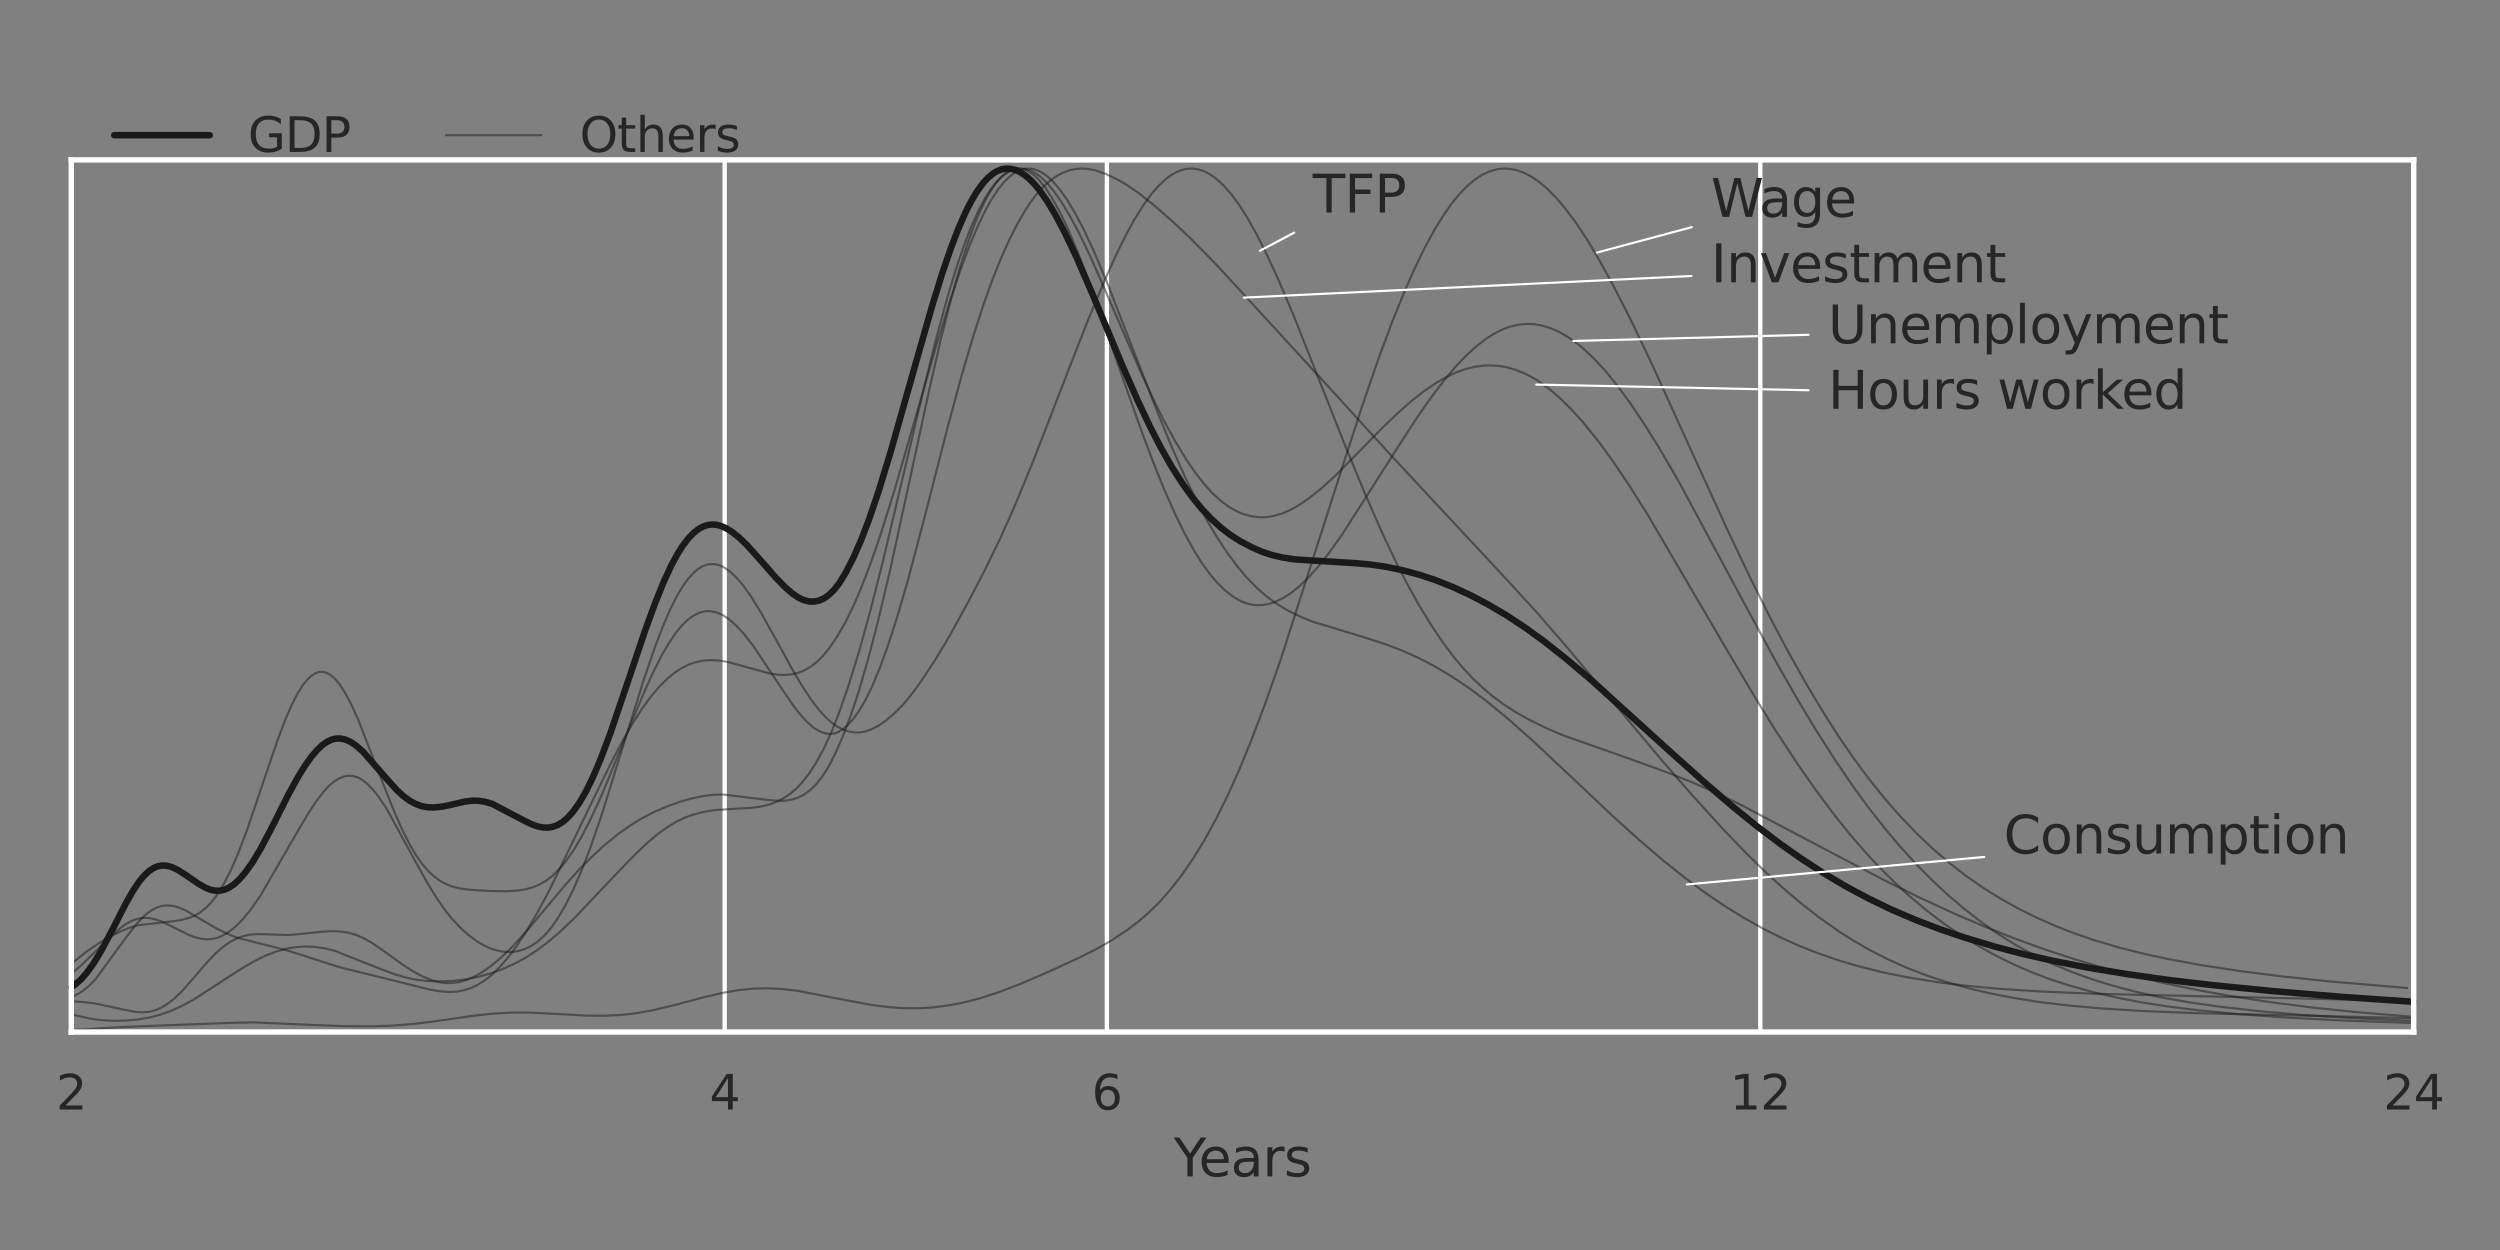 <?xml version="1.0" encoding="utf-8" standalone="no"?>
<!DOCTYPE svg PUBLIC "-//W3C//DTD SVG 1.1//EN"
  "http://www.w3.org/Graphics/SVG/1.1/DTD/svg11.dtd">
<svg xmlns:xlink="http://www.w3.org/1999/xlink" width="576pt" height="288pt" viewBox="0 0 576 288" xmlns="http://www.w3.org/2000/svg" version="1.1">
 <rect x="0" y="0" width="576" height="288" fill="#808080" stroke="none"/>
 <defs>
  <style type="text/css">*{stroke-linejoin: round; stroke-linecap: butt}</style>
 </defs>
 <g id="figure_1">
  <g id="patch_1">
   <path d="M 0 288 
L 576 288 
L 576 0 
L 0 0 
L 0 288 
z
" style="fill: none"/>
  </g>
  <g id="axes_1">
   <g id="patch_2">
    <path d="M 16.425 237.78 
L 556.11 237.78 
L 556.11 36.836 
L 16.425 36.836 
L 16.425 237.78 
z
" style="fill: none"/>
   </g>
   <g id="matplotlib.axis_1">
    <g id="xtick_1">
     <g id="line2d_1">
      <path d="M 16.425 237.78 
L 16.425 36.836 
" clip-path="url(#pf15c7a70f2)" style="fill: none; stroke: #ffffff; stroke-linecap: round"/>
     </g>
     <g id="text_1">
      <!-- 2 -->
      <g style="fill: #262626" transform="translate(12.926 255.638) scale(0.11 -0.11)">
       <defs>
        <path id="DejaVuSans-32" d="M 1228 531 
L 3431 531 
L 3431 0 
L 469 0 
L 469 531 
Q 828 903 1448 1529 
Q 2069 2156 2228 2338 
Q 2531 2678 2651 2914 
Q 2772 3150 2772 3378 
Q 2772 3750 2511 3984 
Q 2250 4219 1831 4219 
Q 1534 4219 1204 4116 
Q 875 4013 500 3803 
L 500 4441 
Q 881 4594 1212 4672 
Q 1544 4750 1819 4750 
Q 2544 4750 2975 4387 
Q 3406 4025 3406 3419 
Q 3406 3131 3298 2873 
Q 3191 2616 2906 2266 
Q 2828 2175 2409 1742 
Q 1991 1309 1228 531 
z
" transform="scale(0.016)"/>
       </defs>
       <use xlink:href="#DejaVuSans-32"/>
      </g>
     </g>
    </g>
    <g id="xtick_2">
     <g id="line2d_2">
      <path d="M 166.966 237.78 
L 166.966 36.836 
" clip-path="url(#pf15c7a70f2)" style="fill: none; stroke: #ffffff; stroke-linecap: round"/>
     </g>
     <g id="text_2">
      <!-- 4 -->
      <g style="fill: #262626" transform="translate(163.467 255.638) scale(0.11 -0.11)">
       <defs>
        <path id="DejaVuSans-34" d="M 2419 4116 
L 825 1625 
L 2419 1625 
L 2419 4116 
z
M 2253 4666 
L 3047 4666 
L 3047 1625 
L 3713 1625 
L 3713 1100 
L 3047 1100 
L 3047 0 
L 2419 0 
L 2419 1100 
L 313 1100 
L 313 1709 
L 2253 4666 
z
" transform="scale(0.016)"/>
       </defs>
       <use xlink:href="#DejaVuSans-34"/>
      </g>
     </g>
    </g>
    <g id="xtick_3">
     <g id="line2d_3">
      <path d="M 255.027 237.78 
L 255.027 36.836 
" clip-path="url(#pf15c7a70f2)" style="fill: none; stroke: #ffffff; stroke-linecap: round"/>
     </g>
     <g id="text_3">
      <!-- 6 -->
      <g style="fill: #262626" transform="translate(251.528 255.638) scale(0.11 -0.11)">
       <defs>
        <path id="DejaVuSans-36" d="M 2113 2584 
Q 1688 2584 1439 2293 
Q 1191 2003 1191 1497 
Q 1191 994 1439 701 
Q 1688 409 2113 409 
Q 2538 409 2786 701 
Q 3034 994 3034 1497 
Q 3034 2003 2786 2293 
Q 2538 2584 2113 2584 
z
M 3366 4563 
L 3366 3988 
Q 3128 4100 2886 4159 
Q 2644 4219 2406 4219 
Q 1781 4219 1451 3797 
Q 1122 3375 1075 2522 
Q 1259 2794 1537 2939 
Q 1816 3084 2150 3084 
Q 2853 3084 3261 2657 
Q 3669 2231 3669 1497 
Q 3669 778 3244 343 
Q 2819 -91 2113 -91 
Q 1303 -91 875 529 
Q 447 1150 447 2328 
Q 447 3434 972 4092 
Q 1497 4750 2381 4750 
Q 2619 4750 2861 4703 
Q 3103 4656 3366 4563 
z
" transform="scale(0.016)"/>
       </defs>
       <use xlink:href="#DejaVuSans-36"/>
      </g>
     </g>
    </g>
    <g id="xtick_4">
     <g id="line2d_4">
      <path d="M 405.569 237.78 
L 405.569 36.836 
" clip-path="url(#pf15c7a70f2)" style="fill: none; stroke: #ffffff; stroke-linecap: round"/>
     </g>
     <g id="text_4">
      <!-- 12 -->
      <g style="fill: #262626" transform="translate(398.57 255.638) scale(0.11 -0.11)">
       <defs>
        <path id="DejaVuSans-31" d="M 794 531 
L 1825 531 
L 1825 4091 
L 703 3866 
L 703 4441 
L 1819 4666 
L 2450 4666 
L 2450 531 
L 3481 531 
L 3481 0 
L 794 0 
L 794 531 
z
" transform="scale(0.016)"/>
       </defs>
       <use xlink:href="#DejaVuSans-31"/>
       <use xlink:href="#DejaVuSans-32" x="63.623"/>
      </g>
     </g>
    </g>
    <g id="xtick_5">
     <g id="line2d_5">
      <path d="M 556.11 237.78 
L 556.11 36.836 
" clip-path="url(#pf15c7a70f2)" style="fill: none; stroke: #ffffff; stroke-linecap: round"/>
     </g>
     <g id="text_5">
      <!-- 24 -->
      <g style="fill: #262626" transform="translate(549.111 255.638) scale(0.11 -0.11)">
       <use xlink:href="#DejaVuSans-32"/>
       <use xlink:href="#DejaVuSans-34" x="63.623"/>
      </g>
     </g>
    </g>
    <g id="xtick_6"/>
    <g id="xtick_7"/>
    <g id="xtick_8"/>
    <g id="xtick_9"/>
    <g id="xtick_10"/>
    <g id="xtick_11"/>
    <g id="xtick_12"/>
    <g id="xtick_13"/>
    <g id="xtick_14"/>
    <g id="text_6">
     <!-- Years -->
     <g style="fill: #262626" transform="translate(270.437 271.044) scale(0.12 -0.12)">
      <defs>
       <path id="DejaVuSans-59" d="M -13 4666 
L 666 4666 
L 1959 2747 
L 3244 4666 
L 3922 4666 
L 2272 2222 
L 2272 0 
L 1638 0 
L 1638 2222 
L -13 4666 
z
" transform="scale(0.016)"/>
       <path id="DejaVuSans-65" d="M 3597 1894 
L 3597 1613 
L 953 1613 
Q 991 1019 1311 708 
Q 1631 397 2203 397 
Q 2534 397 2845 478 
Q 3156 559 3463 722 
L 3463 178 
Q 3153 47 2828 -22 
Q 2503 -91 2169 -91 
Q 1331 -91 842 396 
Q 353 884 353 1716 
Q 353 2575 817 3079 
Q 1281 3584 2069 3584 
Q 2775 3584 3186 3129 
Q 3597 2675 3597 1894 
z
M 3022 2063 
Q 3016 2534 2758 2815 
Q 2500 3097 2075 3097 
Q 1594 3097 1305 2825 
Q 1016 2553 972 2059 
L 3022 2063 
z
" transform="scale(0.016)"/>
       <path id="DejaVuSans-61" d="M 2194 1759 
Q 1497 1759 1228 1600 
Q 959 1441 959 1056 
Q 959 750 1161 570 
Q 1363 391 1709 391 
Q 2188 391 2477 730 
Q 2766 1069 2766 1631 
L 2766 1759 
L 2194 1759 
z
M 3341 1997 
L 3341 0 
L 2766 0 
L 2766 531 
Q 2569 213 2275 61 
Q 1981 -91 1556 -91 
Q 1019 -91 701 211 
Q 384 513 384 1019 
Q 384 1609 779 1909 
Q 1175 2209 1959 2209 
L 2766 2209 
L 2766 2266 
Q 2766 2663 2505 2880 
Q 2244 3097 1772 3097 
Q 1472 3097 1187 3025 
Q 903 2953 641 2809 
L 641 3341 
Q 956 3463 1253 3523 
Q 1550 3584 1831 3584 
Q 2591 3584 2966 3190 
Q 3341 2797 3341 1997 
z
" transform="scale(0.016)"/>
       <path id="DejaVuSans-72" d="M 2631 2963 
Q 2534 3019 2420 3045 
Q 2306 3072 2169 3072 
Q 1681 3072 1420 2755 
Q 1159 2438 1159 1844 
L 1159 0 
L 581 0 
L 581 3500 
L 1159 3500 
L 1159 2956 
Q 1341 3275 1631 3429 
Q 1922 3584 2338 3584 
Q 2397 3584 2469 3576 
Q 2541 3569 2628 3553 
L 2631 2963 
z
" transform="scale(0.016)"/>
       <path id="DejaVuSans-73" d="M 2834 3397 
L 2834 2853 
Q 2591 2978 2328 3040 
Q 2066 3103 1784 3103 
Q 1356 3103 1142 2972 
Q 928 2841 928 2578 
Q 928 2378 1081 2264 
Q 1234 2150 1697 2047 
L 1894 2003 
Q 2506 1872 2764 1633 
Q 3022 1394 3022 966 
Q 3022 478 2636 193 
Q 2250 -91 1575 -91 
Q 1294 -91 989 -36 
Q 684 19 347 128 
L 347 722 
Q 666 556 975 473 
Q 1284 391 1588 391 
Q 1994 391 2212 530 
Q 2431 669 2431 922 
Q 2431 1156 2273 1281 
Q 2116 1406 1581 1522 
L 1381 1569 
Q 847 1681 609 1914 
Q 372 2147 372 2553 
Q 372 3047 722 3315 
Q 1072 3584 1716 3584 
Q 2034 3584 2315 3537 
Q 2597 3491 2834 3397 
z
" transform="scale(0.016)"/>
      </defs>
      <use xlink:href="#DejaVuSans-59"/>
      <use xlink:href="#DejaVuSans-65" x="47.834"/>
      <use xlink:href="#DejaVuSans-61" x="109.357"/>
      <use xlink:href="#DejaVuSans-72" x="170.637"/>
      <use xlink:href="#DejaVuSans-73" x="211.75"/>
     </g>
    </g>
   </g>
   <g id="matplotlib.axis_2"/>
   <g id="line2d_6">
    <path d="M 555.993 230.811 
L 539.336 229.659 
L 523.867 228.366 
L 509.426 226.937 
L 499.496 225.764 
L 490 224.428 
L 480.902 222.915 
L 473.242 221.424 
L 465.843 219.744 
L 459.696 218.128 
L 452.738 216.049 
L 446.946 214.087 
L 441.304 211.934 
L 435.806 209.573 
L 430.443 206.99 
L 425.209 204.18 
L 420.099 201.141 
L 415.106 197.896 
L 410.225 194.465 
L 404.666 190.252 
L 399.246 185.859 
L 392.47 180.044 
L 383.752 172.225 
L 366.642 156.695 
L 360.798 151.75 
L 355.733 147.748 
L 351.395 144.605 
L 347.142 141.802 
L 342.971 139.329 
L 338.879 137.171 
L 334.862 135.306 
L 330.918 133.72 
L 327.045 132.428 
L 323.239 131.402 
L 319.499 130.62 
L 315.822 130.069 
L 312.207 129.745 
L 298.318 128.891 
L 295.454 128.438 
L 293.096 127.887 
L 290.763 127.121 
L 288.455 126.111 
L 285.717 124.675 
L 283.462 123.231 
L 281.23 121.516 
L 279.02 119.502 
L 276.833 117.169 
L 274.668 114.512 
L 272.524 111.536 
L 269.979 107.567 
L 267.463 103.149 
L 264.976 98.311 
L 262.11 92.239 
L 258.48 83.965 
L 251.785 67.936 
L 247.941 59.088 
L 245.29 53.513 
L 243.043 49.279 
L 241.189 46.209 
L 239.35 43.617 
L 237.89 41.922 
L 236.439 40.59 
L 234.998 39.622 
L 233.924 39.14 
L 232.855 38.877 
L 231.791 38.838 
L 230.733 39.028 
L 229.679 39.451 
L 228.631 40.109 
L 227.588 41.003 
L 226.549 42.132 
L 225.173 44.001 
L 223.804 46.276 
L 222.445 48.945 
L 220.757 52.805 
L 219.083 57.17 
L 217.09 62.982 
L 214.789 70.399 
L 211.542 81.739 
L 205.191 104.157 
L 202.393 113.289 
L 200.241 119.629 
L 198.413 124.411 
L 196.601 128.544 
L 194.803 132.029 
L 193.317 134.434 
L 192.135 135.943 
L 190.959 137.092 
L 189.79 137.904 
L 188.627 138.404 
L 187.47 138.613 
L 186.32 138.557 
L 185.175 138.256 
L 184.037 137.731 
L 182.622 136.791 
L 180.936 135.328 
L 178.708 133.049 
L 175.409 129.288 
L 172.16 125.656 
L 170.286 123.849 
L 168.693 122.572 
L 167.374 121.742 
L 166.064 121.165 
L 165.021 120.906 
L 163.983 120.843 
L 162.95 120.985 
L 161.922 121.342 
L 160.898 121.918 
L 159.88 122.716 
L 158.614 124.017 
L 157.355 125.653 
L 156.103 127.623 
L 154.61 130.398 
L 152.881 134.147 
L 150.923 138.993 
L 148.499 145.657 
L 145.15 155.606 
L 140.686 168.773 
L 138.373 174.911 
L 136.54 179.219 
L 134.949 182.451 
L 133.37 185.149 
L 132.025 187.024 
L 130.689 188.496 
L 129.581 189.422 
L 128.479 190.082 
L 127.383 190.494 
L 126.292 190.681 
L 125.207 190.666 
L 123.911 190.418 
L 122.41 189.879 
L 120.494 188.933 
L 113.407 185.212 
L 111.772 184.733 
L 110.15 184.482 
L 108.74 184.473 
L 106.941 184.709 
L 104.172 185.365 
L 101.826 185.853 
L 99.891 186.046 
L 98.354 185.979 
L 97.019 185.703 
L 95.692 185.202 
L 94.373 184.472 
L 92.875 183.368 
L 91.387 181.985 
L 89.358 179.752 
L 83.562 173.108 
L 81.959 171.712 
L 80.72 170.901 
L 79.489 170.368 
L 78.439 170.147 
L 77.394 170.164 
L 76.354 170.426 
L 75.319 170.928 
L 74.288 171.656 
L 73.093 172.773 
L 71.734 174.363 
L 70.216 176.489 
L 68.542 179.22 
L 66.384 183.182 
L 62.78 190.372 
L 60.036 195.576 
L 58.12 198.765 
L 56.536 200.988 
L 55.12 202.64 
L 53.869 203.782 
L 52.78 204.511 
L 51.697 204.986 
L 50.619 205.218 
L 49.547 205.21 
L 48.479 204.982 
L 47.266 204.497 
L 45.759 203.639 
L 43.22 201.875 
L 41.005 200.436 
L 39.541 199.758 
L 38.376 199.459 
L 37.362 199.414 
L 36.353 199.596 
L 35.348 200.015 
L 34.349 200.679 
L 33.212 201.736 
L 32.08 203.101 
L 30.675 205.19 
L 29 208.131 
L 26.236 213.551 
L 23.372 218.973 
L 21.618 221.869 
L 20.011 224.106 
L 18.681 225.637 
L 17.36 226.811 
L 16.439 227.457 
L 16.439 227.457 
" style="fill: none; stroke: #1a1a1a; stroke-width: 1.5; stroke-linecap: round"/>
   </g>
   <g id="line2d_7">
    <path d="M 554.624 227.637 
L 536.639 226.115 
L 525.427 224.923 
L 516.07 223.727 
L 507.1 222.353 
L 499.695 220.993 
L 493.712 219.697 
L 487.889 218.22 
L 482.218 216.53 
L 477.785 214.997 
L 473.441 213.284 
L 469.183 211.398 
L 465.006 209.322 
L 460.908 207.039 
L 456.886 204.528 
L 452.937 201.776 
L 449.058 198.766 
L 445.248 195.488 
L 441.503 191.931 
L 437.822 188.087 
L 434.202 183.952 
L 430.642 179.521 
L 427.139 174.794 
L 423.691 169.774 
L 420.298 164.473 
L 416.129 157.522 
L 412.039 150.237 
L 408.024 142.653 
L 403.303 133.227 
L 397.921 121.914 
L 391.191 107.182 
L 380.42 83.493 
L 375.57 73.381 
L 371.498 65.405 
L 368.162 59.371 
L 365.529 55.009 
L 362.928 51.103 
L 360.358 47.688 
L 358.45 45.469 
L 356.558 43.557 
L 354.683 41.96 
L 352.824 40.686 
L 350.981 39.74 
L 349.154 39.125 
L 347.341 38.845 
L 346.141 38.844 
L 344.948 38.992 
L 343.17 39.493 
L 341.407 40.326 
L 339.658 41.488 
L 337.923 42.97 
L 336.201 44.765 
L 334.493 46.862 
L 332.799 49.249 
L 330.56 52.86 
L 328.343 56.927 
L 326.15 61.411 
L 323.438 67.533 
L 320.76 74.152 
L 317.589 82.683 
L 313.948 93.243 
L 309.354 107.371 
L 295.179 151.628 
L 291.427 162.333 
L 288.195 170.845 
L 285.463 177.472 
L 282.765 183.471 
L 280.101 188.851 
L 277.468 193.636 
L 274.867 197.864 
L 272.297 201.589 
L 269.756 204.875 
L 267.246 207.729 
L 264.763 210.18 
L 262.309 212.299 
L 259.481 214.434 
L 256.293 216.534 
L 252.761 218.575 
L 248.903 220.536 
L 240.282 224.476 
L 234.481 226.945 
L 229.878 228.683 
L 225.715 230.025 
L 221.967 230.988 
L 218.283 231.692 
L 214.988 232.106 
L 211.741 232.305 
L 208.225 232.286 
L 204.765 232.044 
L 200.746 231.521 
L 195.899 230.637 
L 183.669 228.266 
L 180.018 227.855 
L 176.702 227.704 
L 173.436 227.794 
L 170.219 228.117 
L 166.786 228.696 
L 162.634 229.643 
L 155.057 231.659 
L 150.149 232.817 
L 146.3 233.492 
L 142.754 233.872 
L 139.033 234.035 
L 134.922 233.98 
L 128.898 233.643 
L 121.755 233.289 
L 117.538 233.31 
L 113.401 233.552 
L 108.94 234.038 
L 101.443 235.131 
L 95.325 235.912 
L 90.477 236.297 
L 85.556 236.462 
L 79.512 236.43 
L 72.272 236.161 
L 58.319 235.554 
L 53.445 235.659 
L 33.552 236.414 
L 27.675 236.663 
L 16.507 237.325 
L 16.507 237.325 
" style="fill: none; stroke: #1a1a1a; stroke-opacity: 0.5; stroke-width: 0.5; stroke-linecap: round"/>
   </g>
   <g id="line2d_8">
    <path d="M 554.554 230.603 
L 512.111 229.646 
L 483.271 228.986 
L 470.17 228.44 
L 460.838 227.84 
L 452.867 227.101 
L 446.125 226.249 
L 439.586 225.19 
L 434.133 224.091 
L 428.814 222.791 
L 423.622 221.271 
L 418.551 219.515 
L 414.414 217.864 
L 410.355 216.038 
L 406.369 214.036 
L 401.682 211.411 
L 397.093 208.562 
L 392.6 205.499 
L 388.197 202.241 
L 383.171 198.232 
L 377.566 193.438 
L 371.428 187.881 
L 362.213 179.189 
L 352.755 170.313 
L 347.272 165.462 
L 342.511 161.559 
L 338.43 158.508 
L 334.424 155.821 
L 330.49 153.484 
L 326.627 151.483 
L 322.831 149.798 
L 319.1 148.387 
L 314.913 147.036 
L 302.326 143.195 
L 299.411 141.999 
L 296.534 140.557 
L 294.166 139.113 
L 291.823 137.405 
L 289.505 135.394 
L 287.212 133.041 
L 284.942 130.318 
L 282.696 127.275 
L 280.473 123.913 
L 278.273 120.213 
L 275.661 115.334 
L 273.081 110.008 
L 270.108 103.306 
L 266.761 95.165 
L 261.834 82.521 
L 255.04 65.014 
L 251.915 57.641 
L 249.6 52.716 
L 247.69 49.089 
L 245.797 45.948 
L 244.293 43.813 
L 242.801 42.034 
L 241.318 40.632 
L 240.213 39.839 
L 239.113 39.272 
L 238.019 38.934 
L 236.931 38.826 
L 235.847 38.946 
L 234.77 39.294 
L 233.697 39.867 
L 232.63 40.664 
L 231.215 42.067 
L 229.809 43.847 
L 228.412 45.991 
L 227.025 48.482 
L 225.302 52.054 
L 223.253 56.933 
L 221.224 62.383 
L 218.879 69.347 
L 215.902 79.007 
L 211.672 93.662 
L 205.948 113.435 
L 202.832 123.34 
L 200.371 130.422 
L 198.24 135.901 
L 196.43 140.028 
L 194.635 143.621 
L 192.855 146.695 
L 191.089 149.308 
L 189.629 151.096 
L 188.178 152.526 
L 186.737 153.633 
L 185.305 154.452 
L 183.883 155.015 
L 182.469 155.355 
L 180.786 155.513 
L 179.115 155.446 
L 177.457 155.182 
L 174.722 154.454 
L 167.767 152.525 
L 165.411 152.156 
L 163.595 152.081 
L 161.795 152.242 
L 160.01 152.648 
L 158.491 153.208 
L 156.983 153.974 
L 155.485 154.953 
L 153.75 156.369 
L 152.03 158.077 
L 150.08 160.348 
L 148.147 162.965 
L 145.993 166.289 
L 143.624 170.38 
L 140.816 175.713 
L 137.127 183.254 
L 126.639 204.996 
L 123.826 210.246 
L 121.261 214.594 
L 118.935 218.115 
L 116.843 220.882 
L 114.977 222.985 
L 113.127 224.747 
L 111.495 226.016 
L 109.876 227.005 
L 108.269 227.725 
L 106.673 228.203 
L 105.089 228.481 
L 103.321 228.552 
L 101.373 228.4 
L 98.867 227.958 
L 95.444 227.11 
L 88.938 225.475 
L 78.743 222.982 
L 74.076 221.507 
L 66.679 219.128 
L 62.423 218.021 
L 54.623 216.04 
L 52.445 215.18 
L 49.982 213.975 
L 47.094 212.293 
L 42.905 209.839 
L 41.135 209.069 
L 39.816 208.712 
L 38.651 208.596 
L 37.492 208.694 
L 36.339 209.013 
L 35.192 209.561 
L 33.909 210.448 
L 32.634 211.603 
L 31.085 213.325 
L 29.129 215.866 
L 22.017 225.598 
L 20.408 227.231 
L 18.944 228.408 
L 17.489 229.28 
L 16.437 229.73 
L 16.437 229.73 
" style="fill: none; stroke: #1a1a1a; stroke-opacity: 0.5; stroke-width: 0.5; stroke-linecap: round"/>
   </g>
   <g id="line2d_9">
    <path d="M 555.993 235.704 
L 539.336 235.095 
L 526.599 234.429 
L 515.871 233.667 
L 506.901 232.823 
L 499.496 231.903 
L 493.512 230.965 
L 487.689 229.849 
L 482.019 228.529 
L 476.492 226.978 
L 472.17 225.551 
L 467.932 223.939 
L 463.775 222.126 
L 459.696 220.099 
L 455.693 217.877 
L 451.762 215.452 
L 447.9 212.811 
L 444.107 209.944 
L 440.378 206.842 
L 436.712 203.501 
L 433.108 199.921 
L 429.562 196.101 
L 426.073 192.047 
L 422.639 187.765 
L 418.422 182.122 
L 414.285 176.211 
L 409.422 168.816 
L 404.666 161.171 
L 398.482 150.763 
L 379.521 118.411 
L 375.371 111.834 
L 371.299 105.812 
L 367.963 101.28 
L 364.677 97.233 
L 362.083 94.362 
L 359.521 91.826 
L 356.988 89.642 
L 354.484 87.834 
L 352.625 86.724 
L 350.782 85.82 
L 348.955 85.119 
L 347.142 84.616 
L 345.345 84.306 
L 343.562 84.183 
L 341.794 84.239 
L 340.04 84.466 
L 337.723 85.021 
L 335.431 85.843 
L 333.163 86.91 
L 330.918 88.192 
L 328.144 90.072 
L 325.406 92.215 
L 322.164 95.058 
L 318.442 98.63 
L 312.72 104.475 
L 307.645 109.604 
L 304.656 112.336 
L 301.708 114.714 
L 299.281 116.371 
L 297.359 117.453 
L 295.454 118.293 
L 293.565 118.871 
L 291.693 119.166 
L 290.299 119.19 
L 288.455 118.965 
L 286.626 118.491 
L 284.812 117.735 
L 283.014 116.691 
L 281.23 115.356 
L 279.46 113.733 
L 277.705 111.831 
L 275.531 109.082 
L 273.379 105.954 
L 270.824 101.767 
L 268.298 97.157 
L 265.802 92.143 
L 262.517 85.015 
L 257.682 73.899 
L 251.398 59.488 
L 248.704 53.87 
L 246.422 49.611 
L 244.539 46.51 
L 242.671 43.868 
L 241.189 42.117 
L 239.716 40.715 
L 238.254 39.687 
L 237.163 39.178 
L 236.078 38.894 
L 234.998 38.826 
L 233.924 38.971 
L 232.855 39.337 
L 231.791 39.929 
L 230.733 40.752 
L 229.679 41.809 
L 228.283 43.582 
L 226.895 45.771 
L 225.516 48.367 
L 223.804 52.167 
L 222.106 56.55 
L 220.421 61.477 
L 218.417 68.045 
L 216.101 76.467 
L 213.484 86.841 
L 209.617 103.176 
L 203.322 129.748 
L 200.241 141.804 
L 197.807 150.497 
L 195.401 158.254 
L 193.317 164.27 
L 191.546 168.718 
L 189.79 172.514 
L 188.048 175.709 
L 186.32 178.356 
L 184.89 180.177 
L 183.469 181.679 
L 182.058 182.885 
L 180.377 183.993 
L 178.708 184.822 
L 177.052 185.415 
L 175.137 185.865 
L 172.967 186.147 
L 169.488 186.341 
L 164.761 186.635 
L 162.178 187.044 
L 159.88 187.634 
L 157.606 188.455 
L 155.604 189.443 
L 153.621 190.662 
L 151.411 192.276 
L 148.981 194.332 
L 145.863 197.313 
L 141.852 201.49 
L 132.249 211.63 
L 128.699 214.978 
L 126.074 217.191 
L 123.481 219.111 
L 120.918 220.749 
L 118.386 222.108 
L 115.675 223.32 
L 112.997 224.282 
L 109.948 225.128 
L 107.141 225.667 
L 104.172 226.008 
L 101.244 226.118 
L 98.354 226.015 
L 95.881 225.721 
L 93.435 225.208 
L 90.832 224.436 
L 87.712 223.266 
L 77.046 219.043 
L 74.631 218.46 
L 72.412 218.149 
L 70.216 218.074 
L 68.042 218.223 
L 65.889 218.597 
L 63.594 219.24 
L 61.323 220.118 
L 58.757 221.366 
L 55.905 223.009 
L 51.851 225.614 
L 44.71 230.248 
L 41.888 231.785 
L 39.395 232.908 
L 36.929 233.786 
L 34.491 234.421 
L 31.798 234.885 
L 29 235.143 
L 26.099 235.199 
L 23.237 235.033 
L 20.679 234.672 
L 17.887 234.039 
L 16.439 233.636 
L 16.439 233.636 
" style="fill: none; stroke: #1a1a1a; stroke-opacity: 0.5; stroke-width: 0.5; stroke-linecap: round"/>
   </g>
   <g id="line2d_10">
    <path d="M 555.993 234.592 
L 505.649 233.419 
L 493.512 232.926 
L 484.269 232.348 
L 476.492 231.657 
L 470.04 230.885 
L 463.775 229.904 
L 458.688 228.903 
L 453.718 227.736 
L 448.859 226.384 
L 444.107 224.822 
L 439.456 223.031 
L 434.903 220.995 
L 430.443 218.7 
L 426.94 216.67 
L 423.492 214.465 
L 419.259 211.468 
L 415.106 208.243 
L 411.031 204.805 
L 407.031 201.169 
L 402.326 196.581 
L 396.964 190.993 
L 390.257 183.615 
L 383.041 175.363 
L 373.325 163.757 
L 360.159 148.109 
L 353.863 140.863 
L 347.142 133.532 
L 320.029 104.408 
L 306.644 89.723 
L 280.343 61.066 
L 274.237 54.859 
L 270.401 51.234 
L 265.802 47.222 
L 262.517 44.617 
L 259.684 42.656 
L 257.284 41.256 
L 254.91 40.141 
L 252.562 39.32 
L 251.011 38.963 
L 249.47 38.826 
L 247.941 38.913 
L 246.422 39.229 
L 244.914 39.781 
L 243.416 40.575 
L 241.929 41.626 
L 240.451 42.946 
L 238.984 44.551 
L 237.526 46.46 
L 236.078 48.683 
L 234.282 51.828 
L 232.5 55.35 
L 230.733 59.269 
L 228.631 64.507 
L 226.549 70.314 
L 224.146 77.752 
L 221.431 86.988 
L 218.417 98.12 
L 213.159 118.65 
L 209.298 133.276 
L 206.762 141.99 
L 204.566 148.785 
L 202.702 153.918 
L 200.854 158.329 
L 199.325 161.419 
L 197.807 163.969 
L 196.601 165.628 
L 195.401 166.962 
L 194.208 167.994 
L 193.317 168.564 
L 192.43 168.925 
L 191.546 169.091 
L 190.666 169.074 
L 189.499 168.791 
L 188.337 168.236 
L 187.182 167.439 
L 185.747 166.143 
L 184.321 164.564 
L 182.622 162.358 
L 180.098 158.636 
L 173.508 148.752 
L 171.355 146.001 
L 169.488 143.998 
L 167.901 142.626 
L 166.587 141.757 
L 165.281 141.157 
L 163.983 140.84 
L 162.95 140.796 
L 161.922 140.939 
L 160.898 141.268 
L 159.626 141.937 
L 158.361 142.878 
L 157.104 144.106 
L 155.604 145.945 
L 154.115 148.148 
L 152.39 151.127 
L 150.436 154.994 
L 148.258 159.817 
L 144.913 167.889 
L 138.603 183.247 
L 136.085 188.723 
L 134.045 192.671 
L 132.249 195.713 
L 130.467 198.291 
L 128.919 200.171 
L 127.383 201.699 
L 125.857 202.884 
L 124.342 203.768 
L 122.838 204.398 
L 121.131 204.873 
L 119.016 205.213 
L 116.713 205.34 
L 112.997 205.286 
L 108.54 205.028 
L 105.948 204.695 
L 104.172 204.248 
L 102.605 203.619 
L 101.244 202.84 
L 99.891 201.828 
L 98.546 200.549 
L 97.209 198.973 
L 95.881 197.082 
L 94.373 194.521 
L 92.688 191.182 
L 90.832 186.993 
L 88.442 180.995 
L 82.492 165.724 
L 80.72 161.876 
L 79.313 159.295 
L 78.09 157.458 
L 77.046 156.25 
L 76.008 155.398 
L 75.147 154.964 
L 74.288 154.78 
L 73.434 154.846 
L 72.582 155.157 
L 71.734 155.708 
L 70.721 156.673 
L 69.712 157.953 
L 68.542 159.824 
L 67.211 162.417 
L 65.724 165.839 
L 63.92 170.619 
L 61.323 178.231 
L 56.852 191.427 
L 54.806 196.768 
L 53.091 200.672 
L 51.543 203.678 
L 50.006 206.188 
L 48.784 207.797 
L 47.569 209.073 
L 46.21 210.171 
L 44.86 210.968 
L 43.518 211.508 
L 41.741 211.974 
L 39.687 212.279 
L 31.798 213.172 
L 29.696 213.807 
L 27.614 214.675 
L 24.732 216.145 
L 22.156 217.71 
L 19.745 219.407 
L 16.439 222.054 
L 16.439 222.054 
" style="fill: none; stroke: #1a1a1a; stroke-opacity: 0.5; stroke-width: 0.5; stroke-linecap: round"/>
   </g>
   <g id="line2d_11">
    <path d="M 555.289 234.219 
L 543.05 233.21 
L 532.879 232.15 
L 523.163 230.909 
L 513.863 229.475 
L 506.197 228.085 
L 498.792 226.542 
L 491.631 224.846 
L 484.699 222.998 
L 477.982 221.002 
L 471.466 218.865 
L 464.103 216.201 
L 456.981 213.372 
L 450.086 210.41 
L 442.465 206.895 
L 434.199 202.826 
L 424.505 197.784 
L 400.848 185.303 
L 394.751 182.383 
L 389.553 180.111 
L 383.762 177.843 
L 376.042 175.037 
L 360.094 169.407 
L 356.284 167.763 
L 352.539 165.941 
L 349.467 164.229 
L 346.438 162.278 
L 344.045 160.509 
L 341.678 158.528 
L 339.336 156.311 
L 337.019 153.837 
L 334.727 151.089 
L 332.459 148.05 
L 329.657 143.887 
L 326.89 139.343 
L 324.158 134.418 
L 321.46 129.132 
L 318.266 122.362 
L 314.598 113.992 
L 309.971 102.792 
L 304.944 90.1 
L 298.095 72.81 
L 294.75 64.913 
L 291.923 58.748 
L 289.595 54.114 
L 287.292 50.005 
L 285.467 47.156 
L 283.657 44.71 
L 281.862 42.68 
L 280.082 41.074 
L 278.756 40.151 
L 277.439 39.471 
L 276.129 39.033 
L 274.827 38.837 
L 273.533 38.882 
L 272.247 39.164 
L 270.968 39.679 
L 269.697 40.423 
L 268.433 41.386 
L 266.759 42.993 
L 265.098 44.95 
L 263.449 47.234 
L 261.406 50.513 
L 259.382 54.207 
L 256.978 59.103 
L 254.206 65.302 
L 250.694 73.74 
L 246.476 84.508 
L 237.55 107.482 
L 233.578 117.077 
L 230.381 124.189 
L 226.884 131.397 
L 223.1 138.667 
L 218.713 146.628 
L 215.397 152.159 
L 212.455 156.645 
L 209.874 160.171 
L 207.957 162.456 
L 206.058 164.362 
L 204.174 165.966 
L 202.308 167.257 
L 200.764 168.05 
L 199.231 168.56 
L 198.013 168.752 
L 196.801 168.748 
L 195.596 168.548 
L 194.398 168.156 
L 192.909 167.408 
L 191.726 166.583 
L 190.255 165.271 
L 188.795 163.676 
L 187.055 161.432 
L 185.043 158.431 
L 182.765 154.613 
L 179.115 147.953 
L 175.252 141.009 
L 173.074 137.487 
L 171.187 134.838 
L 169.582 132.976 
L 168.254 131.733 
L 166.933 130.796 
L 165.883 130.283 
L 164.838 129.994 
L 163.797 129.937 
L 162.762 130.117 
L 161.731 130.535 
L 160.705 131.193 
L 159.685 132.085 
L 158.415 133.521 
L 157.153 135.306 
L 155.899 137.444 
L 154.402 140.438 
L 152.67 144.457 
L 150.707 149.634 
L 148.277 156.773 
L 145.159 166.718 
L 138.592 187.856 
L 136.065 195.184 
L 134.019 200.511 
L 131.992 205.162 
L 130.207 208.706 
L 128.436 211.699 
L 126.898 213.867 
L 125.37 215.614 
L 123.854 216.974 
L 122.348 217.986 
L 120.852 218.69 
L 119.367 219.125 
L 117.892 219.331 
L 116.426 219.314 
L 114.764 219.05 
L 113.113 218.549 
L 111.476 217.821 
L 109.851 216.855 
L 107.836 215.352 
L 106.038 213.733 
L 104.256 211.827 
L 102.488 209.615 
L 100.54 206.801 
L 98.417 203.351 
L 95.745 198.554 
L 89.206 186.556 
L 87.373 183.754 
L 85.918 181.903 
L 84.652 180.611 
L 83.394 179.642 
L 82.322 179.083 
L 81.255 178.782 
L 80.193 178.734 
L 79.136 178.932 
L 78.084 179.358 
L 77.037 180.004 
L 75.823 181.038 
L 74.443 182.54 
L 72.9 184.563 
L 71.03 187.398 
L 68.339 191.954 
L 59.975 206.402 
L 57.893 209.401 
L 56.148 211.554 
L 54.416 213.351 
L 52.853 214.634 
L 51.457 215.491 
L 50.069 216.071 
L 48.843 216.354 
L 47.623 216.426 
L 46.26 216.284 
L 44.755 215.891 
L 43.111 215.225 
L 40.154 213.719 
L 37.382 212.371 
L 35.649 211.777 
L 34.215 211.507 
L 32.933 211.484 
L 31.659 211.695 
L 30.391 212.146 
L 29.131 212.822 
L 27.602 213.917 
L 25.67 215.614 
L 22.533 218.706 
L 18.641 222.497 
L 16.524 224.263 
L 16.524 224.263 
" style="fill: none; stroke: #1a1a1a; stroke-opacity: 0.5; stroke-width: 0.5; stroke-linecap: round"/>
   </g>
   <g id="line2d_12">
    <path d="M 556.002 235.214 
L 542.28 234.589 
L 530.771 233.856 
L 521.178 233.039 
L 511.991 232.018 
L 504.414 230.946 
L 498.295 229.865 
L 492.345 228.573 
L 486.553 227.046 
L 482.028 225.634 
L 477.595 224.036 
L 473.251 222.235 
L 468.993 220.212 
L 464.816 217.947 
L 460.718 215.42 
L 456.696 212.612 
L 452.747 209.549 
L 448.869 206.254 
L 445.058 202.713 
L 441.314 198.918 
L 437.632 194.864 
L 434.013 190.552 
L 430.452 185.991 
L 426.949 181.191 
L 422.648 174.881 
L 418.431 168.268 
L 414.294 161.4 
L 409.431 152.891 
L 403.113 141.302 
L 386.629 110.657 
L 382.342 103.328 
L 378.833 97.697 
L 375.38 92.566 
L 372.657 88.868 
L 369.967 85.562 
L 367.311 82.671 
L 364.686 80.213 
L 362.738 78.66 
L 360.808 77.36 
L 358.894 76.311 
L 356.997 75.513 
L 355.117 74.963 
L 353.253 74.667 
L 351.404 74.633 
L 349.571 74.851 
L 347.754 75.313 
L 345.952 76.009 
L 344.164 76.927 
L 342.391 78.055 
L 340.049 79.866 
L 337.733 81.995 
L 335.44 84.41 
L 332.609 87.774 
L 329.814 91.453 
L 326.506 96.192 
L 322.173 102.858 
L 309.164 123.253 
L 306.155 127.469 
L 303.678 130.599 
L 301.23 133.306 
L 299.29 135.146 
L 297.368 136.679 
L 295.463 137.889 
L 293.575 138.761 
L 292.169 139.186 
L 290.772 139.407 
L 289.384 139.421 
L 288.006 139.222 
L 286.635 138.807 
L 285.274 138.17 
L 283.92 137.337 
L 282.129 135.924 
L 280.353 134.164 
L 278.59 132.06 
L 276.842 129.62 
L 275.108 126.855 
L 272.96 122.968 
L 270.833 118.642 
L 268.308 112.946 
L 265.811 106.792 
L 262.934 99.129 
L 258.89 87.659 
L 251.02 65.151 
L 248.332 58.113 
L 246.053 52.745 
L 244.173 48.826 
L 242.309 45.475 
L 240.829 43.241 
L 239.359 41.436 
L 238.263 40.378 
L 237.172 39.587 
L 236.087 39.07 
L 235.008 38.838 
L 233.933 38.899 
L 232.864 39.244 
L 231.801 39.859 
L 230.742 40.747 
L 229.689 41.911 
L 228.64 43.351 
L 227.25 45.695 
L 225.869 48.517 
L 224.497 51.798 
L 222.793 56.513 
L 221.103 61.854 
L 219.092 68.992 
L 216.769 78.178 
L 214.145 89.561 
L 210.266 107.516 
L 205.2 130.842 
L 202.402 142.683 
L 199.944 152.143 
L 197.817 159.425 
L 196.009 164.877 
L 194.217 169.601 
L 192.439 173.642 
L 190.969 176.513 
L 189.508 178.845 
L 188.057 180.681 
L 186.616 182.081 
L 185.184 183.107 
L 183.762 183.813 
L 182.349 184.253 
L 180.945 184.473 
L 179.272 184.507 
L 176.787 184.287 
L 166.596 183.054 
L 164.51 183.105 
L 162.188 183.376 
L 159.635 183.893 
L 156.612 184.748 
L 153.63 185.82 
L 150.688 187.096 
L 147.786 188.6 
L 145.159 190.229 
L 142.329 192.238 
L 139.536 194.497 
L 136.55 197.213 
L 133.604 200.17 
L 130.254 203.874 
L 126.084 208.833 
L 121.14 214.736 
L 117.976 218.2 
L 115.477 220.601 
L 113.211 222.506 
L 111.172 223.942 
L 109.152 225.077 
L 107.349 225.849 
L 105.76 226.288 
L 104.181 226.498 
L 102.615 226.494 
L 101.059 226.28 
L 99.515 225.854 
L 97.409 224.995 
L 95.323 223.896 
L 92.884 222.334 
L 88.818 219.398 
L 85.727 217.255 
L 83.75 216.14 
L 81.968 215.384 
L 80.201 214.877 
L 78.448 214.611 
L 76.363 214.544 
L 73.955 214.699 
L 66.724 215.432 
L 63.93 215.354 
L 59.405 215.201 
L 57.494 215.364 
L 55.915 215.713 
L 54.503 216.234 
L 52.945 217.062 
L 51.398 218.15 
L 49.709 219.629 
L 47.73 221.686 
L 44.719 225.202 
L 41.898 228.405 
L 40.134 230.096 
L 38.53 231.35 
L 37.083 232.207 
L 35.644 232.797 
L 34.215 233.145 
L 32.796 233.245 
L 31.105 233.116 
L 28.87 232.692 
L 21.896 231.193 
L 18.956 230.845 
L 16.448 230.718 
L 16.448 230.718 
" style="fill: none; stroke: #1a1a1a; stroke-opacity: 0.5; stroke-width: 0.5; stroke-linecap: round"/>
   </g>
   <g id="patch_3">
    <path d="M 16.425 237.78 
L 16.425 36.836 
" style="fill: none; stroke: #ffffff; stroke-width: 1.25; stroke-linejoin: miter; stroke-linecap: square"/>
   </g>
   <g id="patch_4">
    <path d="M 556.11 237.78 
L 556.11 36.836 
" style="fill: none; stroke: #ffffff; stroke-width: 1.25; stroke-linejoin: miter; stroke-linecap: square"/>
   </g>
   <g id="patch_5">
    <path d="M 16.425 237.78 
L 556.11 237.78 
" style="fill: none; stroke: #ffffff; stroke-width: 1.25; stroke-linejoin: miter; stroke-linecap: square"/>
   </g>
   <g id="patch_6">
    <path d="M 16.425 36.836 
L 556.11 36.836 
" style="fill: none; stroke: #ffffff; stroke-width: 1.25; stroke-linejoin: miter; stroke-linecap: square"/>
   </g>
   <g id="patch_7">
    <path d="M 298.19 53.596 
Q 294.231 55.691 290.273 57.786 
" style="fill: none; stroke: #ffffff; stroke-width: 0.5; stroke-linecap: round"/>
   </g>
   <g id="text_7">
    <!-- TFP -->
    <g style="fill: #262626" transform="translate(302.458 48.968) scale(0.12 -0.12)">
     <defs>
      <path id="DejaVuSans-54" d="M -19 4666 
L 3928 4666 
L 3928 4134 
L 2272 4134 
L 2272 0 
L 1638 0 
L 1638 4134 
L -19 4134 
L -19 4666 
z
" transform="scale(0.016)"/>
      <path id="DejaVuSans-46" d="M 628 4666 
L 3309 4666 
L 3309 4134 
L 1259 4134 
L 1259 2759 
L 3109 2759 
L 3109 2228 
L 1259 2228 
L 1259 0 
L 628 0 
L 628 4666 
z
" transform="scale(0.016)"/>
      <path id="DejaVuSans-50" d="M 1259 4147 
L 1259 2394 
L 2053 2394 
Q 2494 2394 2734 2622 
Q 2975 2850 2975 3272 
Q 2975 3691 2734 3919 
Q 2494 4147 2053 4147 
L 1259 4147 
z
M 628 4666 
L 2053 4666 
Q 2838 4666 3239 4311 
Q 3641 3956 3641 3272 
Q 3641 2581 3239 2228 
Q 2838 1875 2053 1875 
L 1259 1875 
L 1259 0 
L 628 0 
L 628 4666 
z
" transform="scale(0.016)"/>
     </defs>
     <use xlink:href="#DejaVuSans-54"/>
     <use xlink:href="#DejaVuSans-46" x="61.084"/>
     <use xlink:href="#DejaVuSans-50" x="118.604"/>
    </g>
   </g>
   <g id="patch_8">
    <path d="M 389.71 63.591 
Q 338.151 66.082 286.592 68.572 
" style="fill: none; stroke: #ffffff; stroke-width: 0.5; stroke-linecap: round"/>
   </g>
   <g id="text_8">
    <!-- Investment -->
    <g style="fill: #262626" transform="translate(394.204 65.044) scale(0.12 -0.12)">
     <defs>
      <path id="DejaVuSans-49" d="M 628 4666 
L 1259 4666 
L 1259 0 
L 628 0 
L 628 4666 
z
" transform="scale(0.016)"/>
      <path id="DejaVuSans-6e" d="M 3513 2113 
L 3513 0 
L 2938 0 
L 2938 2094 
Q 2938 2591 2744 2837 
Q 2550 3084 2163 3084 
Q 1697 3084 1428 2787 
Q 1159 2491 1159 1978 
L 1159 0 
L 581 0 
L 581 3500 
L 1159 3500 
L 1159 2956 
Q 1366 3272 1645 3428 
Q 1925 3584 2291 3584 
Q 2894 3584 3203 3211 
Q 3513 2838 3513 2113 
z
" transform="scale(0.016)"/>
      <path id="DejaVuSans-76" d="M 191 3500 
L 800 3500 
L 1894 563 
L 2988 3500 
L 3597 3500 
L 2284 0 
L 1503 0 
L 191 3500 
z
" transform="scale(0.016)"/>
      <path id="DejaVuSans-74" d="M 1172 4494 
L 1172 3500 
L 2356 3500 
L 2356 3053 
L 1172 3053 
L 1172 1153 
Q 1172 725 1289 603 
Q 1406 481 1766 481 
L 2356 481 
L 2356 0 
L 1766 0 
Q 1100 0 847 248 
Q 594 497 594 1153 
L 594 3053 
L 172 3053 
L 172 3500 
L 594 3500 
L 594 4494 
L 1172 4494 
z
" transform="scale(0.016)"/>
      <path id="DejaVuSans-6d" d="M 3328 2828 
Q 3544 3216 3844 3400 
Q 4144 3584 4550 3584 
Q 5097 3584 5394 3201 
Q 5691 2819 5691 2113 
L 5691 0 
L 5113 0 
L 5113 2094 
Q 5113 2597 4934 2840 
Q 4756 3084 4391 3084 
Q 3944 3084 3684 2787 
Q 3425 2491 3425 1978 
L 3425 0 
L 2847 0 
L 2847 2094 
Q 2847 2600 2669 2842 
Q 2491 3084 2119 3084 
Q 1678 3084 1418 2786 
Q 1159 2488 1159 1978 
L 1159 0 
L 581 0 
L 581 3500 
L 1159 3500 
L 1159 2956 
Q 1356 3278 1631 3431 
Q 1906 3584 2284 3584 
Q 2666 3584 2933 3390 
Q 3200 3197 3328 2828 
z
" transform="scale(0.016)"/>
     </defs>
     <use xlink:href="#DejaVuSans-49"/>
     <use xlink:href="#DejaVuSans-6e" x="29.492"/>
     <use xlink:href="#DejaVuSans-76" x="92.871"/>
     <use xlink:href="#DejaVuSans-65" x="152.051"/>
     <use xlink:href="#DejaVuSans-73" x="213.574"/>
     <use xlink:href="#DejaVuSans-74" x="265.674"/>
     <use xlink:href="#DejaVuSans-6d" x="304.883"/>
     <use xlink:href="#DejaVuSans-65" x="402.295"/>
     <use xlink:href="#DejaVuSans-6e" x="463.818"/>
     <use xlink:href="#DejaVuSans-74" x="527.197"/>
    </g>
   </g>
   <g id="patch_9">
    <path d="M 389.772 52.337 
Q 378.837 55.27 367.903 58.203 
" style="fill: none; stroke: #ffffff; stroke-width: 0.5; stroke-linecap: round"/>
   </g>
   <g id="text_9">
    <!-- Wage -->
    <g style="fill: #262626" transform="translate(394.204 49.973) scale(0.12 -0.12)">
     <defs>
      <path id="DejaVuSans-57" d="M 213 4666 
L 850 4666 
L 1831 722 
L 2809 4666 
L 3519 4666 
L 4500 722 
L 5478 4666 
L 6119 4666 
L 4947 0 
L 4153 0 
L 3169 4050 
L 2175 0 
L 1381 0 
L 213 4666 
z
" transform="scale(0.016)"/>
      <path id="DejaVuSans-67" d="M 2906 1791 
Q 2906 2416 2648 2759 
Q 2391 3103 1925 3103 
Q 1463 3103 1205 2759 
Q 947 2416 947 1791 
Q 947 1169 1205 825 
Q 1463 481 1925 481 
Q 2391 481 2648 825 
Q 2906 1169 2906 1791 
z
M 3481 434 
Q 3481 -459 3084 -895 
Q 2688 -1331 1869 -1331 
Q 1566 -1331 1297 -1286 
Q 1028 -1241 775 -1147 
L 775 -588 
Q 1028 -725 1275 -790 
Q 1522 -856 1778 -856 
Q 2344 -856 2625 -561 
Q 2906 -266 2906 331 
L 2906 616 
Q 2728 306 2450 153 
Q 2172 0 1784 0 
Q 1141 0 747 490 
Q 353 981 353 1791 
Q 353 2603 747 3093 
Q 1141 3584 1784 3584 
Q 2172 3584 2450 3431 
Q 2728 3278 2906 2969 
L 2906 3500 
L 3481 3500 
L 3481 434 
z
" transform="scale(0.016)"/>
     </defs>
     <use xlink:href="#DejaVuSans-57"/>
     <use xlink:href="#DejaVuSans-61" x="92.502"/>
     <use xlink:href="#DejaVuSans-67" x="153.781"/>
     <use xlink:href="#DejaVuSans-65" x="217.258"/>
    </g>
   </g>
   <g id="patch_10">
    <path d="M 416.686 77.134 
Q 389.579 77.849 362.473 78.564 
" style="fill: none; stroke: #ffffff; stroke-width: 0.5; stroke-linecap: round"/>
   </g>
   <g id="text_10">
    <!-- Unemployment -->
    <g style="fill: #262626" transform="translate(421.189 79.11) scale(0.12 -0.12)">
     <defs>
      <path id="DejaVuSans-55" d="M 556 4666 
L 1191 4666 
L 1191 1831 
Q 1191 1081 1462 751 
Q 1734 422 2344 422 
Q 2950 422 3222 751 
Q 3494 1081 3494 1831 
L 3494 4666 
L 4128 4666 
L 4128 1753 
Q 4128 841 3676 375 
Q 3225 -91 2344 -91 
Q 1459 -91 1007 375 
Q 556 841 556 1753 
L 556 4666 
z
" transform="scale(0.016)"/>
      <path id="DejaVuSans-70" d="M 1159 525 
L 1159 -1331 
L 581 -1331 
L 581 3500 
L 1159 3500 
L 1159 2969 
Q 1341 3281 1617 3432 
Q 1894 3584 2278 3584 
Q 2916 3584 3314 3078 
Q 3713 2572 3713 1747 
Q 3713 922 3314 415 
Q 2916 -91 2278 -91 
Q 1894 -91 1617 61 
Q 1341 213 1159 525 
z
M 3116 1747 
Q 3116 2381 2855 2742 
Q 2594 3103 2138 3103 
Q 1681 3103 1420 2742 
Q 1159 2381 1159 1747 
Q 1159 1113 1420 752 
Q 1681 391 2138 391 
Q 2594 391 2855 752 
Q 3116 1113 3116 1747 
z
" transform="scale(0.016)"/>
      <path id="DejaVuSans-6c" d="M 603 4863 
L 1178 4863 
L 1178 0 
L 603 0 
L 603 4863 
z
" transform="scale(0.016)"/>
      <path id="DejaVuSans-6f" d="M 1959 3097 
Q 1497 3097 1228 2736 
Q 959 2375 959 1747 
Q 959 1119 1226 758 
Q 1494 397 1959 397 
Q 2419 397 2687 759 
Q 2956 1122 2956 1747 
Q 2956 2369 2687 2733 
Q 2419 3097 1959 3097 
z
M 1959 3584 
Q 2709 3584 3137 3096 
Q 3566 2609 3566 1747 
Q 3566 888 3137 398 
Q 2709 -91 1959 -91 
Q 1206 -91 779 398 
Q 353 888 353 1747 
Q 353 2609 779 3096 
Q 1206 3584 1959 3584 
z
" transform="scale(0.016)"/>
      <path id="DejaVuSans-79" d="M 2059 -325 
Q 1816 -950 1584 -1140 
Q 1353 -1331 966 -1331 
L 506 -1331 
L 506 -850 
L 844 -850 
Q 1081 -850 1212 -737 
Q 1344 -625 1503 -206 
L 1606 56 
L 191 3500 
L 800 3500 
L 1894 763 
L 2988 3500 
L 3597 3500 
L 2059 -325 
z
" transform="scale(0.016)"/>
     </defs>
     <use xlink:href="#DejaVuSans-55"/>
     <use xlink:href="#DejaVuSans-6e" x="73.193"/>
     <use xlink:href="#DejaVuSans-65" x="136.572"/>
     <use xlink:href="#DejaVuSans-6d" x="198.096"/>
     <use xlink:href="#DejaVuSans-70" x="295.508"/>
     <use xlink:href="#DejaVuSans-6c" x="358.984"/>
     <use xlink:href="#DejaVuSans-6f" x="386.768"/>
     <use xlink:href="#DejaVuSans-79" x="447.949"/>
     <use xlink:href="#DejaVuSans-6d" x="507.129"/>
     <use xlink:href="#DejaVuSans-65" x="604.541"/>
     <use xlink:href="#DejaVuSans-6e" x="666.064"/>
     <use xlink:href="#DejaVuSans-74" x="729.443"/>
    </g>
   </g>
   <g id="patch_11">
    <path d="M 416.687 89.914 
Q 385.322 89.26 353.957 88.606 
" style="fill: none; stroke: #ffffff; stroke-width: 0.5; stroke-linecap: round"/>
   </g>
   <g id="text_11">
    <!-- Hours worked -->
    <g style="fill: #262626" transform="translate(421.189 94.181) scale(0.12 -0.12)">
     <defs>
      <path id="DejaVuSans-48" d="M 628 4666 
L 1259 4666 
L 1259 2753 
L 3553 2753 
L 3553 4666 
L 4184 4666 
L 4184 0 
L 3553 0 
L 3553 2222 
L 1259 2222 
L 1259 0 
L 628 0 
L 628 4666 
z
" transform="scale(0.016)"/>
      <path id="DejaVuSans-75" d="M 544 1381 
L 544 3500 
L 1119 3500 
L 1119 1403 
Q 1119 906 1312 657 
Q 1506 409 1894 409 
Q 2359 409 2629 706 
Q 2900 1003 2900 1516 
L 2900 3500 
L 3475 3500 
L 3475 0 
L 2900 0 
L 2900 538 
Q 2691 219 2414 64 
Q 2138 -91 1772 -91 
Q 1169 -91 856 284 
Q 544 659 544 1381 
z
M 1991 3584 
L 1991 3584 
z
" transform="scale(0.016)"/>
      <path id="DejaVuSans-20" transform="scale(0.016)"/>
      <path id="DejaVuSans-77" d="M 269 3500 
L 844 3500 
L 1563 769 
L 2278 3500 
L 2956 3500 
L 3675 769 
L 4391 3500 
L 4966 3500 
L 4050 0 
L 3372 0 
L 2619 2869 
L 1863 0 
L 1184 0 
L 269 3500 
z
" transform="scale(0.016)"/>
      <path id="DejaVuSans-6b" d="M 581 4863 
L 1159 4863 
L 1159 1991 
L 2875 3500 
L 3609 3500 
L 1753 1863 
L 3688 0 
L 2938 0 
L 1159 1709 
L 1159 0 
L 581 0 
L 581 4863 
z
" transform="scale(0.016)"/>
      <path id="DejaVuSans-64" d="M 2906 2969 
L 2906 4863 
L 3481 4863 
L 3481 0 
L 2906 0 
L 2906 525 
Q 2725 213 2448 61 
Q 2172 -91 1784 -91 
Q 1150 -91 751 415 
Q 353 922 353 1747 
Q 353 2572 751 3078 
Q 1150 3584 1784 3584 
Q 2172 3584 2448 3432 
Q 2725 3281 2906 2969 
z
M 947 1747 
Q 947 1113 1208 752 
Q 1469 391 1925 391 
Q 2381 391 2643 752 
Q 2906 1113 2906 1747 
Q 2906 2381 2643 2742 
Q 2381 3103 1925 3103 
Q 1469 3103 1208 2742 
Q 947 2381 947 1747 
z
" transform="scale(0.016)"/>
     </defs>
     <use xlink:href="#DejaVuSans-48"/>
     <use xlink:href="#DejaVuSans-6f" x="75.195"/>
     <use xlink:href="#DejaVuSans-75" x="136.377"/>
     <use xlink:href="#DejaVuSans-72" x="199.756"/>
     <use xlink:href="#DejaVuSans-73" x="240.869"/>
     <use xlink:href="#DejaVuSans-20" x="292.969"/>
     <use xlink:href="#DejaVuSans-77" x="324.756"/>
     <use xlink:href="#DejaVuSans-6f" x="406.543"/>
     <use xlink:href="#DejaVuSans-72" x="467.725"/>
     <use xlink:href="#DejaVuSans-6b" x="508.838"/>
     <use xlink:href="#DejaVuSans-65" x="563.123"/>
     <use xlink:href="#DejaVuSans-64" x="624.646"/>
    </g>
   </g>
   <g id="patch_12">
    <path d="M 457.171 197.44 
Q 422.917 200.607 388.663 203.774 
" style="fill: none; stroke: #ffffff; stroke-width: 0.5; stroke-linecap: round"/>
   </g>
   <g id="text_12">
    <!-- Consumption -->
    <g style="fill: #262626" transform="translate(461.665 196.662) scale(0.12 -0.12)">
     <defs>
      <path id="DejaVuSans-43" d="M 4122 4306 
L 4122 3641 
Q 3803 3938 3442 4084 
Q 3081 4231 2675 4231 
Q 1875 4231 1450 3742 
Q 1025 3253 1025 2328 
Q 1025 1406 1450 917 
Q 1875 428 2675 428 
Q 3081 428 3442 575 
Q 3803 722 4122 1019 
L 4122 359 
Q 3791 134 3420 21 
Q 3050 -91 2638 -91 
Q 1578 -91 968 557 
Q 359 1206 359 2328 
Q 359 3453 968 4101 
Q 1578 4750 2638 4750 
Q 3056 4750 3426 4639 
Q 3797 4528 4122 4306 
z
" transform="scale(0.016)"/>
      <path id="DejaVuSans-69" d="M 603 3500 
L 1178 3500 
L 1178 0 
L 603 0 
L 603 3500 
z
M 603 4863 
L 1178 4863 
L 1178 4134 
L 603 4134 
L 603 4863 
z
" transform="scale(0.016)"/>
     </defs>
     <use xlink:href="#DejaVuSans-43"/>
     <use xlink:href="#DejaVuSans-6f" x="69.824"/>
     <use xlink:href="#DejaVuSans-6e" x="131.006"/>
     <use xlink:href="#DejaVuSans-73" x="194.385"/>
     <use xlink:href="#DejaVuSans-75" x="246.484"/>
     <use xlink:href="#DejaVuSans-6d" x="309.863"/>
     <use xlink:href="#DejaVuSans-70" x="407.275"/>
     <use xlink:href="#DejaVuSans-74" x="470.752"/>
     <use xlink:href="#DejaVuSans-69" x="509.961"/>
     <use xlink:href="#DejaVuSans-6f" x="537.744"/>
     <use xlink:href="#DejaVuSans-6e" x="598.926"/>
    </g>
   </g>
   <g id="legend_1">
    <g id="line2d_13">
     <path d="M 26.325 31.15 
L 37.325 31.15 
L 48.325 31.15 
" style="fill: none; stroke: #1a1a1a; stroke-width: 1.5; stroke-linecap: round"/>
    </g>
    <g id="text_13">
     <!-- GDP -->
     <g style="fill: #262626" transform="translate(57.125 35) scale(0.11 -0.11)">
      <defs>
       <path id="DejaVuSans-47" d="M 3809 666 
L 3809 1919 
L 2778 1919 
L 2778 2438 
L 4434 2438 
L 4434 434 
Q 4069 175 3628 42 
Q 3188 -91 2688 -91 
Q 1594 -91 976 548 
Q 359 1188 359 2328 
Q 359 3472 976 4111 
Q 1594 4750 2688 4750 
Q 3144 4750 3555 4637 
Q 3966 4525 4313 4306 
L 4313 3634 
Q 3963 3931 3569 4081 
Q 3175 4231 2741 4231 
Q 1884 4231 1454 3753 
Q 1025 3275 1025 2328 
Q 1025 1384 1454 906 
Q 1884 428 2741 428 
Q 3075 428 3337 486 
Q 3600 544 3809 666 
z
" transform="scale(0.016)"/>
       <path id="DejaVuSans-44" d="M 1259 4147 
L 1259 519 
L 2022 519 
Q 2988 519 3436 956 
Q 3884 1394 3884 2338 
Q 3884 3275 3436 3711 
Q 2988 4147 2022 4147 
L 1259 4147 
z
M 628 4666 
L 1925 4666 
Q 3281 4666 3915 4102 
Q 4550 3538 4550 2338 
Q 4550 1131 3912 565 
Q 3275 0 1925 0 
L 628 0 
L 628 4666 
z
" transform="scale(0.016)"/>
      </defs>
      <use xlink:href="#DejaVuSans-47"/>
      <use xlink:href="#DejaVuSans-44" x="77.49"/>
      <use xlink:href="#DejaVuSans-50" x="154.492"/>
     </g>
    </g>
    <g id="line2d_14">
     <path d="M 102.751 31.15 
L 113.751 31.15 
L 124.751 31.15 
" style="fill: none; stroke: #1a1a1a; stroke-opacity: 0.5; stroke-width: 0.5; stroke-linecap: round"/>
    </g>
    <g id="text_14">
     <!-- Others -->
     <g style="fill: #262626" transform="translate(133.551 35) scale(0.11 -0.11)">
      <defs>
       <path id="DejaVuSans-4f" d="M 2522 4238 
Q 1834 4238 1429 3725 
Q 1025 3213 1025 2328 
Q 1025 1447 1429 934 
Q 1834 422 2522 422 
Q 3209 422 3611 934 
Q 4013 1447 4013 2328 
Q 4013 3213 3611 3725 
Q 3209 4238 2522 4238 
z
M 2522 4750 
Q 3503 4750 4090 4092 
Q 4678 3434 4678 2328 
Q 4678 1225 4090 567 
Q 3503 -91 2522 -91 
Q 1538 -91 948 565 
Q 359 1222 359 2328 
Q 359 3434 948 4092 
Q 1538 4750 2522 4750 
z
" transform="scale(0.016)"/>
       <path id="DejaVuSans-68" d="M 3513 2113 
L 3513 0 
L 2938 0 
L 2938 2094 
Q 2938 2591 2744 2837 
Q 2550 3084 2163 3084 
Q 1697 3084 1428 2787 
Q 1159 2491 1159 1978 
L 1159 0 
L 581 0 
L 581 4863 
L 1159 4863 
L 1159 2956 
Q 1366 3272 1645 3428 
Q 1925 3584 2291 3584 
Q 2894 3584 3203 3211 
Q 3513 2838 3513 2113 
z
" transform="scale(0.016)"/>
      </defs>
      <use xlink:href="#DejaVuSans-4f"/>
      <use xlink:href="#DejaVuSans-74" x="78.711"/>
      <use xlink:href="#DejaVuSans-68" x="117.92"/>
      <use xlink:href="#DejaVuSans-65" x="181.299"/>
      <use xlink:href="#DejaVuSans-72" x="242.822"/>
      <use xlink:href="#DejaVuSans-73" x="283.936"/>
     </g>
    </g>
   </g>
  </g>
 </g>
 <defs>
  <clipPath id="pf15c7a70f2">
   <rect x="16.425" y="36.836" width="539.685" height="200.944"/>
  </clipPath>
 </defs>
</svg>
